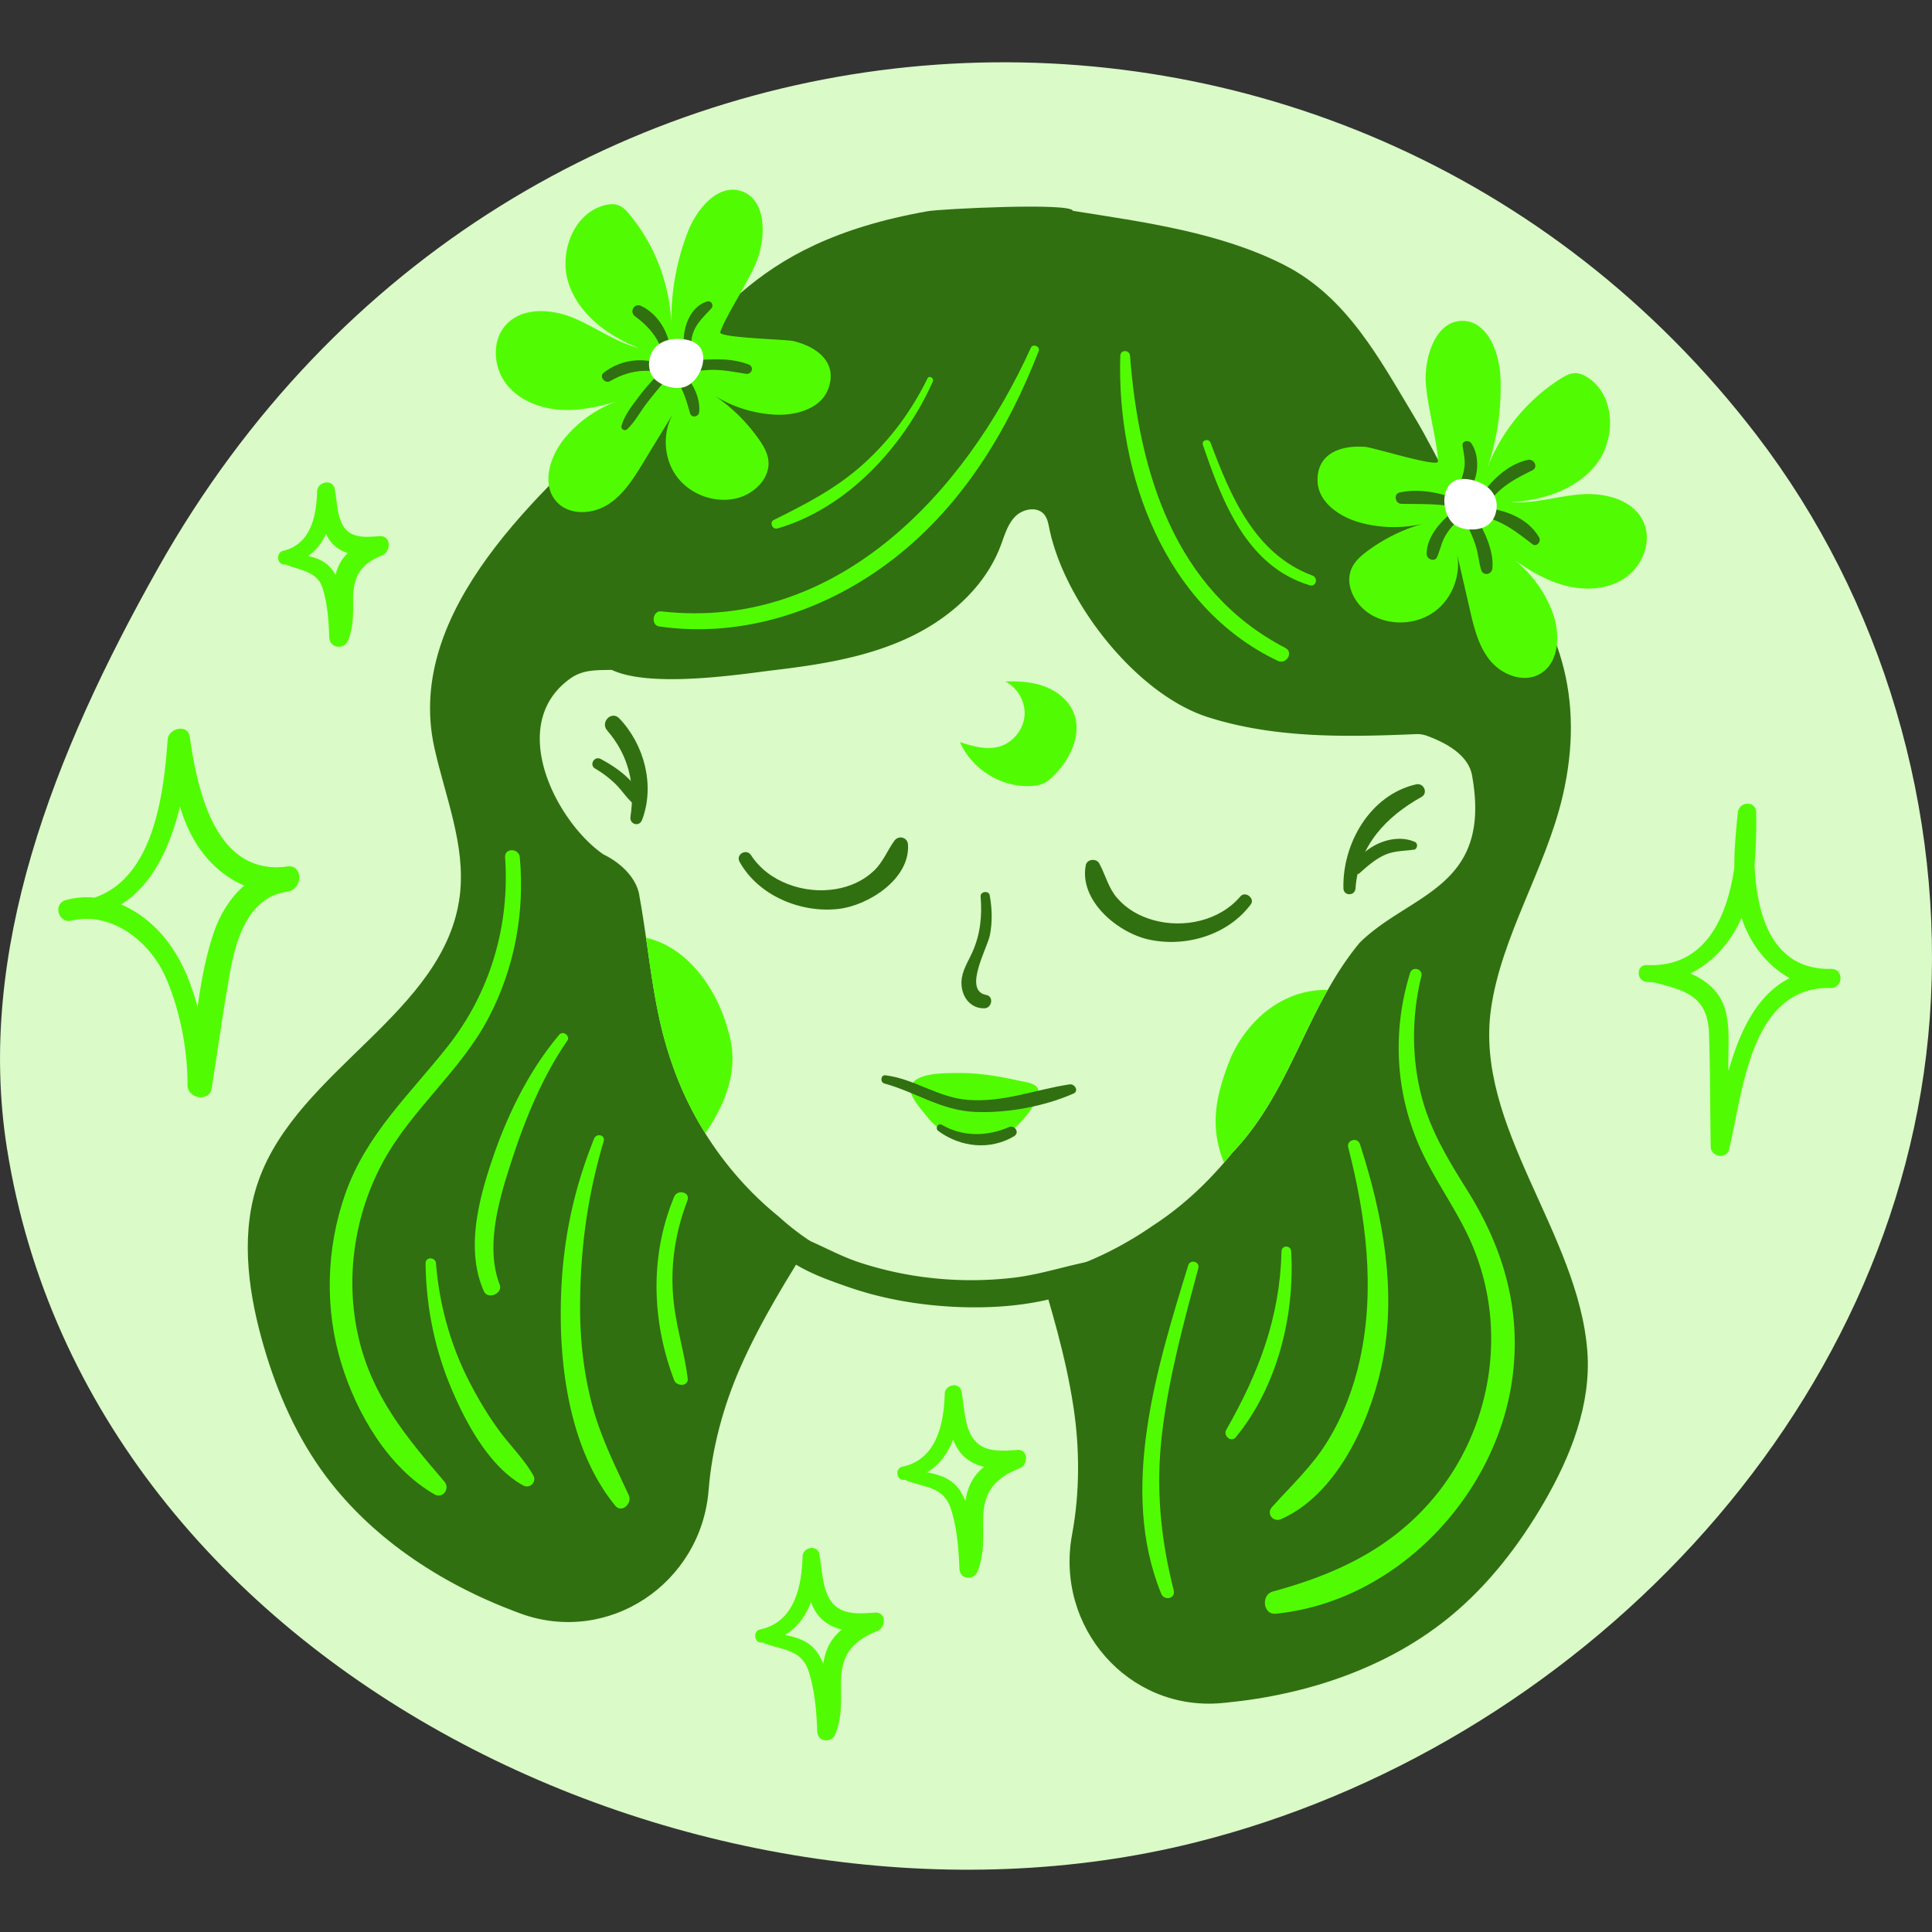 <svg width="160" height="160" viewBox="0 0 160 160" fill="none" xmlns="http://www.w3.org/2000/svg"><rect x="0" y="0" width="160" height="160" fill="#333333" stroke="none"/><g clip-path="url(#clip0_12319_21726)"><path d="M.579 95.123c-2.577-16.255 3.81-32.636 12.52-48.09 29.384-52.149 98.395-55.33 132.376-10.997 10.447 13.628 15.591 31.153 14.341 48.27-2.407 32.982-29.55 60.488-60.926 68.301C59.013 162.542 7.481 138.647.58 95.123z" fill="#DAFAC7"/><path d="M87.815 25.932c.138-1.547 1.26-7.118 1.034-8.47-.116-.703-10.934-.163-12.01.028-15.284 2.701-17.798 9.893-24.774 16.428-7.132 6.68-18.624 16.558-16.093 28 .897 4.057 2.606 8.082 2.112 12.209-1.169 9.737-13.399 14.4-16.671 23.644-1.47 4.145-.933 8.741.222 12.985 1.056 3.884 2.623 7.661 4.953 10.948 3.92 5.529 9.836 9.42 16.184 11.799.103.039.205.078.307.113 7.294 2.676 14.991-2.468 15.605-10.213.276-3.492 1.24-7.012 2.634-10.179 3.435-7.792 9.038-14.465 12.608-22.193 2.669-5.783 4.144-12.035 5.56-18.246 3.51-15.435 6.934-31.054 8.329-46.853z" fill="#307010"/><path d="M131.456 111.9c-.749-9.818-9.381-18.641-7.972-28.393.872-6.016 4.508-11.54 5.92-17.546 1.917-8.16-.25-14.885-5.412-20.276-2.895-3.026-4.699-7.577-6.846-11.142-2.895-4.813-5.585-9.928-10.75-12.576-5.324-2.726-11.718-3.584-17.543-4.505-.547 1.052-2.532 6.147-2.765 7.467-2.778 15.69-3.548 31.732-4.18 47.623-.254 6.394-.462 12.844.608 19.15 1.43 8.431 5.097 16.357 6.383 24.812.522 3.436.533 7.1-.113 10.56-1.43 7.676 4.66 14.67 12.399 13.967l.328-.032c6.747-.656 13.48-2.895 18.705-7.237 3.103-2.581 5.606-5.84 7.64-9.332 2.214-3.816 3.933-8.137 3.598-12.54z" fill="#307010"/><path d="M53.226 54.497c-1.585 1.783-3.993.283-5.966 1.674-5.384 3.802-1.19 11.894 2.711 14.588 1.416.67 2.81 1.984 2.99 3.502.696 3.813.978 7.59 1.935 11.32.19.744.41 1.489.664 2.23a28.24 28.24 0 006.574 10.793 27.589 27.589 0 002.348 2.14c4.148 3.777 9.525 5.705 14.994 5.807a24.775 24.775 0 003.287-.155c3.675-.427 7.205-1.635 10.393-3.439a30.077 30.077 0 002.327-1.461c1.684-1.091 3.21-2.376 4.6-3.803a33.264 33.264 0 001.988-2.242c4.904-5.144 6.048-11.964 10.535-17.384 4.163-4.102 10.994-4.498 9.303-13.85-.307-1.695-2.146-2.701-3.753-3.287-.985-.36-3.396-.102-3.908-.907-1.038-1.635-1.236-6.373-1.458-8.22-1.363-11.36-10.715-18.549-21.36-20.89-7.598-1.67-16.42-1.705-23.658 1.723-4.159 1.97-7.453 5.409-9.642 9.42-.97 1.776-1.84 3.608-2.52 5.51-.844 2.352-.626 4.894-2.334 6.889-.022.01-.036.028-.05.042z" fill="#DAFAC7"/><path d="M64.308 103.469c1.494 1.568 3.962 2.429 5.978 3.128 2.249.78 4.607 1.26 6.976 1.497 4.427.441 9.96.155 13.886-2.136.865-.505.26-1.716-.65-1.546-2.15.399-4.219 1.105-6.4 1.384a30.067 30.067 0 01-6.55.084 29.32 29.32 0 01-6.397-1.338c-2.059-.674-3.947-1.917-6.016-2.482-.83-.229-1.402.802-.827 1.409zM64.015 55.51c3.74-.444 7.52-1.027 10.956-2.573 3.435-1.546 6.528-4.177 7.88-7.693.328-.858.572-1.794 1.21-2.454.64-.66 1.858-.883 2.43-.166.254.318.325.742.41 1.14 1.246 6.101 7.202 13.734 13.133 15.627 5.931 1.892 12.304 1.627 18.525 1.348.536-2.725-.77-8.635-1.78-11.223a63.12 63.12 0 00-9.094-15.976c-1.282-1.638-2.666-3.23-4.371-4.42-1.953-1.36-4.247-2.136-6.539-2.775-8.31-2.33-17.172-3.125-25.607-1.289-2.086.456-4.152 1.07-6.076 1.998-4.988 2.405-8.816 6.818-11.294 11.771-1.31 2.623-6.051 12.918-4.318 15.68 1.85 2.937 11.722 1.341 14.535 1.006z" fill="#307010"/><path d="M41.83 70.995c.399 5.624-1.215 11.167-4.714 15.612-3.173 4.032-6.789 7.308-8.53 12.287-1.574 4.497-1.715 9.49-.31 14.048 1.267 4.123 3.877 8.621 7.714 10.817.689.392 1.3-.491.816-1.056-3.15-3.668-5.97-7.047-7.104-11.894-1.15-4.918-.367-10.238 2.059-14.659 2.383-4.342 6.415-7.48 8.713-11.883 2.132-4.082 2.997-8.69 2.574-13.268-.07-.773-1.275-.791-1.218-.004z" fill="#51FC03"/><path d="M35.245 104.627c.043 3.534.731 7.001 2.094 10.264 1.193 2.859 3.17 6.584 5.995 8.13.533.293 1.136-.296.833-.833-.738-1.31-1.85-2.401-2.747-3.601-.97-1.303-1.8-2.701-2.546-4.145-1.574-3.057-2.489-6.39-2.767-9.815-.046-.543-.869-.561-.862 0zM46.324 85.682c-2.524 2.987-4.318 6.67-5.564 10.359-1.137 3.368-2.203 7.478-.689 10.888.325.731 1.596.208 1.307-.551-1.236-3.241.01-7.244 1.034-10.376 1.109-3.393 2.525-6.863 4.569-9.811.271-.389-.35-.872-.657-.509zM49.205 94.293c-1.963 4.876-2.796 9.557-2.765 14.821.032 5.279 1.08 11.372 4.505 15.57.548.671 1.437-.184 1.123-.865-1.15-2.475-2.348-4.858-3.043-7.516-.692-2.638-.992-5.363-.985-8.089.01-4.752.604-9.151 1.956-13.705.151-.516-.6-.692-.791-.216zM55.828 99.12c-2.023 4.875-1.86 10.259 0 15.174.208.551 1.211.54 1.123-.152-.276-2.164-.946-4.247-1.169-6.425-.293-2.864.124-5.607 1.148-8.294.264-.695-.826-.967-1.102-.303zM116.779 80.58c-1.49 4.799-1.228 9.915.84 14.504 1.113 2.465 2.708 4.671 3.888 7.104a19.82 19.82 0 011.98 8.134c.138 5.296-1.765 10.482-5.342 14.398-3.474 3.802-7.855 5.754-12.734 7.082-.985.268-.83 1.945.247 1.836 9.998-1 18.327-9.812 19.601-19.588.738-5.634-.769-10.718-3.745-15.47-1.6-2.557-3.132-5.07-3.852-8.032-.777-3.185-.724-6.528.049-9.71.149-.603-.748-.85-.932-.257z" fill="#51FC03"/><path d="M111.656 95.028c1.473 5.723 2.249 11.735.964 17.571-.522 2.373-1.394 4.657-2.662 6.733-1.285 2.104-3.001 3.672-4.621 5.486-.498.555.12 1.275.762.989 4.565-2.027 7.238-7.863 8.269-12.449 1.394-6.206.18-12.653-1.741-18.602-.194-.61-1.133-.36-.971.272zM106.131 103.621c-.134 5.497-1.892 10.087-4.582 14.8-.276.48.416 1.066.79.611 3.439-4.184 4.901-10.073 4.59-15.411-.032-.508-.787-.515-.798 0zM98.403 104.79c-2.581 8.409-5.762 18.57-2.235 27.195.254.622 1.211.403 1.034-.286-1.108-4.342-1.5-8.604-.956-13.07.561-4.614 1.79-9.13 2.994-13.61.148-.54-.675-.762-.837-.229zM85.375 28.795c-5.507 12.127-16.152 23.485-30.62 21.836-.706-.08-.88 1.144-.17 1.247 7.002 1.016 14.038-1.38 19.545-5.699 5.61-4.395 9.342-10.545 11.891-17.112.145-.367-.48-.636-.646-.272z" fill="#51FC03"/><path d="M76.807 31.348c-1.307 2.669-3.065 5.052-5.272 7.05-2.245 2.034-4.762 3.33-7.449 4.66-.395.195-.116.827.297.706 5.776-1.659 10.478-6.813 12.865-12.155.134-.3-.297-.561-.441-.261zM92.779 29.462c-.314 9.811 3.675 20.823 13.042 25.265.713.335 1.338-.7.624-1.07-9.186-4.77-12.116-14.539-12.861-24.195-.043-.512-.788-.522-.805 0zM99.62 36.845c1.604 4.702 3.623 10.048 8.848 11.626.523.159.721-.622.223-.805-4.773-1.776-6.779-6.567-8.435-10.994-.144-.396-.773-.233-.635.173z" fill="#51FC03"/><path d="M61.251 71.377c1.56 2.8 5.063 4.254 8.19 3.897 2.483-.285 5.929-2.485 5.756-5.324-.04-.628-.788-.805-1.14-.31-.597.836-.922 1.75-1.692 2.482-.872.826-1.966 1.306-3.142 1.507-2.577.441-5.578-.561-7.026-2.807-.385-.582-1.292-.063-.946.555zM102.728 74.233c-1.716 2.023-4.678 2.665-7.188 1.974-1.173-.325-2.221-.911-3.023-1.836-.734-.848-.963-1.907-1.479-2.864-.236-.444-1.02-.374-1.12.145-.56 2.924 2.617 5.568 5.18 6.147 3.065.692 6.592-.353 8.488-2.906.367-.49-.459-1.13-.858-.66zM53.173 67.903c1.084-2.857.184-6.25-1.892-8.414-.636-.663-1.589.318-1 1 1.794 2.079 2.338 4.462 1.932 7.149-.095.632.73.875.96.265zM112.257 73.576c.247-3.53 2.52-5.931 5.465-7.576.579-.325.18-1.186-.441-1.045-3.817.872-6.119 4.904-6.024 8.621.018.646.957.636 1 0zM81.21 74.25c.133 1.59-.018 3.093-.665 4.566-.356.808-.896 1.588-.921 2.506-.028 1.169.696 2.21 1.906 2.182.608-.014.798-.989.149-1.105-1.953-.353.091-3.877.303-4.964.212-1.102.177-2.185-.017-3.287-.07-.423-.791-.332-.756.103z" fill="#307010"/><path d="M85.742 89.909c.918.631-.85 2.683-1.472 3.29-.73.717-1.68 1.211-2.704 1.324a4.234 4.234 0 01-.763.014c-1.543-.102-2.994-.766-3.968-1.988-.618-.773-1.727-1.952-1.373-2.676.522-1.063 2.838-.992 3.798-1.01 1.134-.02 2.263.1 3.375.287.572.095 1.14.211 1.71.338.455.106 1.009.152 1.397.42z" fill="#51FC03"/><path d="M73.234 89.728c2.651.728 4.717 2.25 7.555 2.359 2.666.102 5.674-.456 8.113-1.522.47-.205.103-.826-.321-.763-2.85.431-5.476 1.515-8.42 1.286-2.475-.191-4.431-1.744-6.835-2.037-.392-.046-.456.578-.092.677zM77.71 93.665c1.847 1.352 4.269 1.617 6.27.434.495-.293.06-.97-.437-.752-1.808.784-3.803.805-5.536-.19-.336-.191-.597.29-.297.508z" fill="#307010"/><path d="M83.26 56.443c1.042.526 1.702 1.73 1.582 2.891-.12 1.162-1.006 2.207-2.136 2.51-1.056.283-2.171-.046-3.21-.388.972 2.231 3.387 3.746 5.82 3.644.412-.018.829-.078 1.196-.269.282-.145.522-.364.748-.586 1.388-1.377 2.398-3.474 1.632-5.275-.428-1.006-1.356-1.74-2.38-2.121-1.024-.385-2.14-.452-3.23-.41l-.022.004z" fill="#51FC03"/><path d="M49.283 63.648a8.615 8.615 0 011.719 1.31c.49.487.872 1.088 1.38 1.547.304.275.897.014.738-.431-.508-1.437-2.086-2.539-3.378-3.22-.52-.272-.971.494-.46.794zM117.185 69.731c-1.857-.836-4.448.424-5.2 2.214-.156.367.374.58.618.36.624-.565 1.274-1.133 2.047-1.49.795-.363 1.61-.331 2.454-.451.286-.043.342-.516.081-.633z" fill="#307010"/><path d="M118.064 31.189c.053-2.023.946-4.544 2.969-4.615 2.094-.074 3.129 2.539 3.224 4.632a20.47 20.47 0 01-1.335 8.244 15.308 15.308 0 016.338-8.099c.353-.222.737-.434 1.154-.448.392-.01.77.159 1.098.374 2.242 1.472 2.344 5.003.713 7.132-1.631 2.129-4.441 3.032-7.117 3.18 1.966.142 3.901-.515 5.871-.652 1.966-.142 4.247.448 5.102 2.227.79 1.645-.053 3.757-1.582 4.752-1.529.996-3.534 1.014-5.275.466-1.74-.547-3.269-1.602-4.745-2.676a10.095 10.095 0 014.096 5.003c.67 1.797.579 4.244-1.12 5.144-1.348.713-3.092.018-4.056-1.162-.964-1.182-1.331-2.725-1.674-4.212-.374-1.634-.72-3.131-1.122-4.893.48 1.829-.254 3.916-1.776 5.045-1.518 1.127-3.728 1.225-5.342.237-1.288-.791-2.175-2.482-1.525-3.845.275-.582.784-1.02 1.303-1.402a14.287 14.287 0 015.077-2.383 10.48 10.48 0 01-5.762.022c-1.67-.474-3.414-1.677-3.464-3.414-.067-2.33 1.988-2.998 3.969-2.835.653.052 5.998 1.712 5.998 1.214.014-1.48-1.063-5.229-1.017-7.036zM62.83 21.169c.589-1.935.532-4.607-1.36-5.313-1.963-.731-3.767 1.422-4.52 3.375a20.402 20.402 0 00-1.334 8.244 15.327 15.327 0 00-3.456-9.688c-.265-.322-.561-.646-.953-.791-.371-.134-.78-.092-1.162.007-2.591.689-3.806 4.007-2.93 6.542.875 2.535 3.255 4.28 5.751 5.264-1.913-.487-3.541-1.72-5.363-2.475-1.822-.755-4.173-.914-5.543.502-1.267 1.31-1.133 3.583.004 5.01 1.137 1.426 3.032 2.079 4.858 2.107 1.825.028 3.608-.49 5.345-1.041a10.1 10.1 0 00-5.465 3.456c-1.204 1.493-1.89 3.845-.562 5.232 1.053 1.102 2.93.996 4.216.177 1.285-.82 2.122-2.165 2.916-3.467.872-1.434 1.67-2.744 2.613-4.29-1.031 1.585-.992 3.795.092 5.345 1.083 1.55 3.152 2.341 4.992 1.91 1.472-.342 2.845-1.666 2.662-3.166-.078-.64-.424-1.215-.795-1.745a14.312 14.312 0 00-4.063-3.862 10.509 10.509 0 005.458 1.84c1.737.077 3.77-.516 4.364-2.147.801-2.189-.94-3.47-2.87-3.944-.636-.155-6.232-.268-6.077-.741.452-1.395 2.655-4.615 3.181-6.341z" fill="#51FC03"/><path d="M121.57 40.644c.918-.936 1.01-2.881.272-3.94-.191-.276-.773-.223-.717.194.071.55.209 1.08.166 1.641-.046.611-.275 1.123-.406 1.706-.092.388.385.702.685.399zM123.381 41.522c.936-1.278 2.154-1.892 3.531-2.577.501-.25.134-.964-.364-.861-1.62.328-3.026 1.67-3.908 3.004-.307.47.42.869.741.434zM123.021 42.832c1.543.389 2.659 1.296 3.898 2.239.339.257.734-.23.551-.551-.872-1.532-2.666-2.256-4.343-2.443-.438-.053-.519.65-.106.755zM121.517 43.563a9.02 9.02 0 01.752 1.833c.166.593.212 1.218.396 1.804.166.53.872.388.925-.124.137-1.352-.558-2.863-1.215-4.01-.318-.562-1.161-.068-.858.497zM120.359 42.37c-1.055.773-2.231 2.132-2.206 3.527.007.424.67.678.861.233.24-.554.35-1.144.643-1.68a4.99 4.99 0 011.2-1.434c.353-.297-.12-.921-.498-.646zM120.426 41.258c-1.419-.512-3.001-.791-4.498-.477-.543.113-.399.932.127.943 1.413.032 2.779-.025 4.184.212.445.077.618-.523.187-.678z" fill="#307010"/><path d="M121.821 39.733c-.526-.106-1.119-.117-1.554.204-1.02.752-.752 2.807.177 3.506.649.49 1.853.533 2.577.159.449-.23.756-.692.869-1.186.335-1.448-.728-2.412-2.069-2.683z" fill="#fff"/><path d="M54.893 30.652c-.717.67-1.363 1.37-1.953 2.154-.561.748-1.218 1.55-1.468 2.464-.075.275.268.466.47.275.663-.628 1.104-1.497 1.669-2.217a49.582 49.582 0 011.79-2.16c.307-.354-.166-.837-.508-.516zM54.48 30.066a4.894 4.894 0 00-4.488.805c-.402.314.113.939.537.695 1.228-.713 2.44-.988 3.855-.801.413.05.46-.582.096-.7zM55.486 28.72c-.223-1.397-1.08-2.75-2.38-3.378-.586-.282-1.017.484-.505.862.971.713 1.755 1.567 2.186 2.711.17.438.773.265.699-.194zM57.251 28.262c.113-1.215.88-1.878 1.656-2.715.23-.247.007-.678-.336-.58-1.341.386-1.97 2.01-1.945 3.295.007.41.59.395.625 0zM57.12 30.744c.576-.004 1.144-.092 1.716-.11.996-.028 1.96.17 2.938.322.508.077.706-.593.215-.777-1.652-.614-3.17-.381-4.869-.35-.59.007-.59.918 0 .915zM56.075 31.524c.544.84.798 1.74 1.07 2.69.124.434.727.322.76-.102.084-1.155-.456-2.228-1.187-3.086-.3-.353-.897.11-.643.498z" fill="#307010"/><path d="M56.57 28.089c.533.067 1.101.243 1.408.685.731 1.038-.17 2.902-1.274 3.269-.773.258-1.924-.078-2.496-.66-.353-.36-.498-.897-.452-1.398.141-1.483 1.458-2.062 2.814-1.896z" fill="#fff"/><path d="M60.252 85.195c-.886-3.251-3.28-6.754-6.75-7.534.384 2.662.723 5.303 1.394 7.92.19.744.41 1.489.664 2.23a28.016 28.016 0 002.846 6.041c1.79-2.595 2.891-5.529 1.846-8.657zM101.93 87.579c-1.246 3.117-1.794 5.641-.569 8.699.237-.276.474-.548.703-.83 3.774-3.961 5.324-8.918 7.884-13.462-3.404-.092-6.461 2.164-8.018 5.593zM136.384 81.319c2.98.222 5.589-1.494 7.139-3.969 1.86-2.965 1.942-6.672 1.917-10.058-.007-.996-1.419-.953-1.518 0-.357 3.499-.724 7.34 1.108 10.524 1.374 2.384 3.813 4.135 6.627 4 1.01-.049 1.024-1.578 0-1.578-7.622.007-8.597 8.96-9.956 14.514.509.071 1.02.138 1.529.209-.028-2.239-.064-4.48-.095-6.719-.022-1.6.194-3.474-.389-5.003-.911-2.404-4-3.34-6.344-3.308-.703.01-.851 1.031-.166 1.225 2.757.784 5.176.943 5.296 4.4.106 3.13.088 6.273.141 9.405.014.858 1.32 1.08 1.529.208 1.136-4.706 1.74-13.54 8.455-13.349v-1.578c-6.676.127-6.637-8.315-6.221-12.947h-1.518c.039 4.904-.854 12.936-7.541 12.63-.897-.047-.883 1.327.007 1.394zM23.598 46.744c3.132-.395 4.028-3.297 4.152-6.069-.487.067-.974.13-1.458.198.243 1.433.25 3.305 1.44 4.339 1.003.868 2.443.876 3.69.808-.07-.533-.145-1.066-.216-1.595-1.306.533-2.598 1.137-3.191 2.506-.78 1.797-.018 3.813-.713 5.635.526.07 1.055.141 1.581.215-.148-1.694-.293-3.72-1.133-5.232-.812-1.468-2.256-1.475-3.742-1.81-.562-.128-1.003.726-.417.984 1.2.526 2.673.537 3.128 1.995.406 1.3.501 2.711.55 4.063.036.943 1.265 1.049 1.582.216.42-1.102.396-2.164.392-3.322-.007-1.893.586-2.948 2.394-3.676.773-.31.784-1.67-.215-1.596-1.162.085-2.521.244-3.132-1.09-.378-.827-.402-1.939-.568-2.825-.156-.847-1.434-.61-1.458.198-.06 2.051-.512 4.385-2.821 4.932-.618.138-.502 1.207.155 1.126zM74.854 122.552c3.633-.424 4.664-3.958 4.791-7.132-.462.064-.925.124-1.387.187.282 1.653.282 3.877 1.641 5.074 1.176 1.034 2.864 1.027 4.329.942-.067-.505-.138-1.013-.205-1.518-1.62.657-3.21 1.43-3.824 3.192-.727 2.086.11 4.349-.716 6.418.501.067 1.002.134 1.504.205-.16-1.995-.325-4.402-1.307-6.185-.96-1.748-2.63-1.67-4.37-2.126-.54-.141-.947.699-.396.939 1.547.668 3.23.47 3.852 2.458.494 1.578.625 3.272.692 4.914.035.907 1.19.985 1.504.205.547-1.366.462-2.743.459-4.187-.007-2.323.883-3.481 3.019-4.343.737-.296.741-1.589-.205-1.518-1.547.113-3.178.24-3.933-1.458-.438-.982-.48-2.33-.675-3.386-.148-.808-1.366-.582-1.387.187-.07 2.493-.678 5.469-3.527 6.052-.604.12-.48 1.151.141 1.08zM63.08 136.024c3.633-.423 4.664-3.957 4.79-7.131-.462.063-.924.123-1.387.187.283 1.652.283 3.876 1.642 5.073 1.176 1.035 2.863 1.028 4.329.943-.068-.505-.138-1.013-.205-1.518-1.62.656-3.21 1.43-3.824 3.191-.727 2.087.11 4.35-.717 6.419.502.067 1.003.134 1.504.205-.158-1.995-.324-4.403-1.306-6.186-.96-1.748-2.63-1.67-4.37-2.125-.54-.142-.947.699-.396.939 1.546.667 3.23.469 3.852 2.457.494 1.578.625 3.273.692 4.915.035.907 1.19.985 1.504.204.547-1.366.462-2.743.459-4.187-.007-2.323.882-3.481 3.018-4.342.738-.297.742-1.589-.205-1.519-1.546.113-3.177.24-3.932-1.458-.438-.981-.48-2.33-.675-3.385-.148-.809-1.366-.583-1.387.187-.07 2.492-.678 5.468-3.527 6.051-.604.124-.48 1.154.14 1.08zM5.695 76.072c7.753-.003 9.543-8.759 10.055-14.81h-1.872c.41 3.191.844 6.584 2.818 9.243 1.656 2.227 4.282 3.714 7.1 3.336 1.31-.176 1.33-2.26 0-2.087-3.132.406-5.169 2.705-6.136 5.61-1.282 3.852-1.483 8.234-2.094 12.234h1.963c-.639-3.849-1.116-8.04-3.428-11.32-1.942-2.753-5.264-4.656-8.643-3.738-1.098.3-.635 1.966.47 1.702 3.315-.791 6.478 1.74 7.767 4.642 1.204 2.719 1.843 6.027 1.836 8.986-.004 1.108 1.814 1.433 1.998.271.49-3.135.932-6.284 1.483-9.408.483-2.754 1.476-6.454 4.784-6.885v-2.087c-5.967.798-7.45-6.333-8.078-10.74-.159-1.1-1.765-.734-1.836.248-.364 5.169-1.405 13.232-8.184 13.437-.886.021-.89 1.37-.003 1.366z" fill="#51FC03"/></g><defs><clipPath id="clip0_12319_21726"><path fill="#fff" transform="translate(0 5.158)" d="M0 0h160v149.684H0z"/></clipPath></defs></svg>